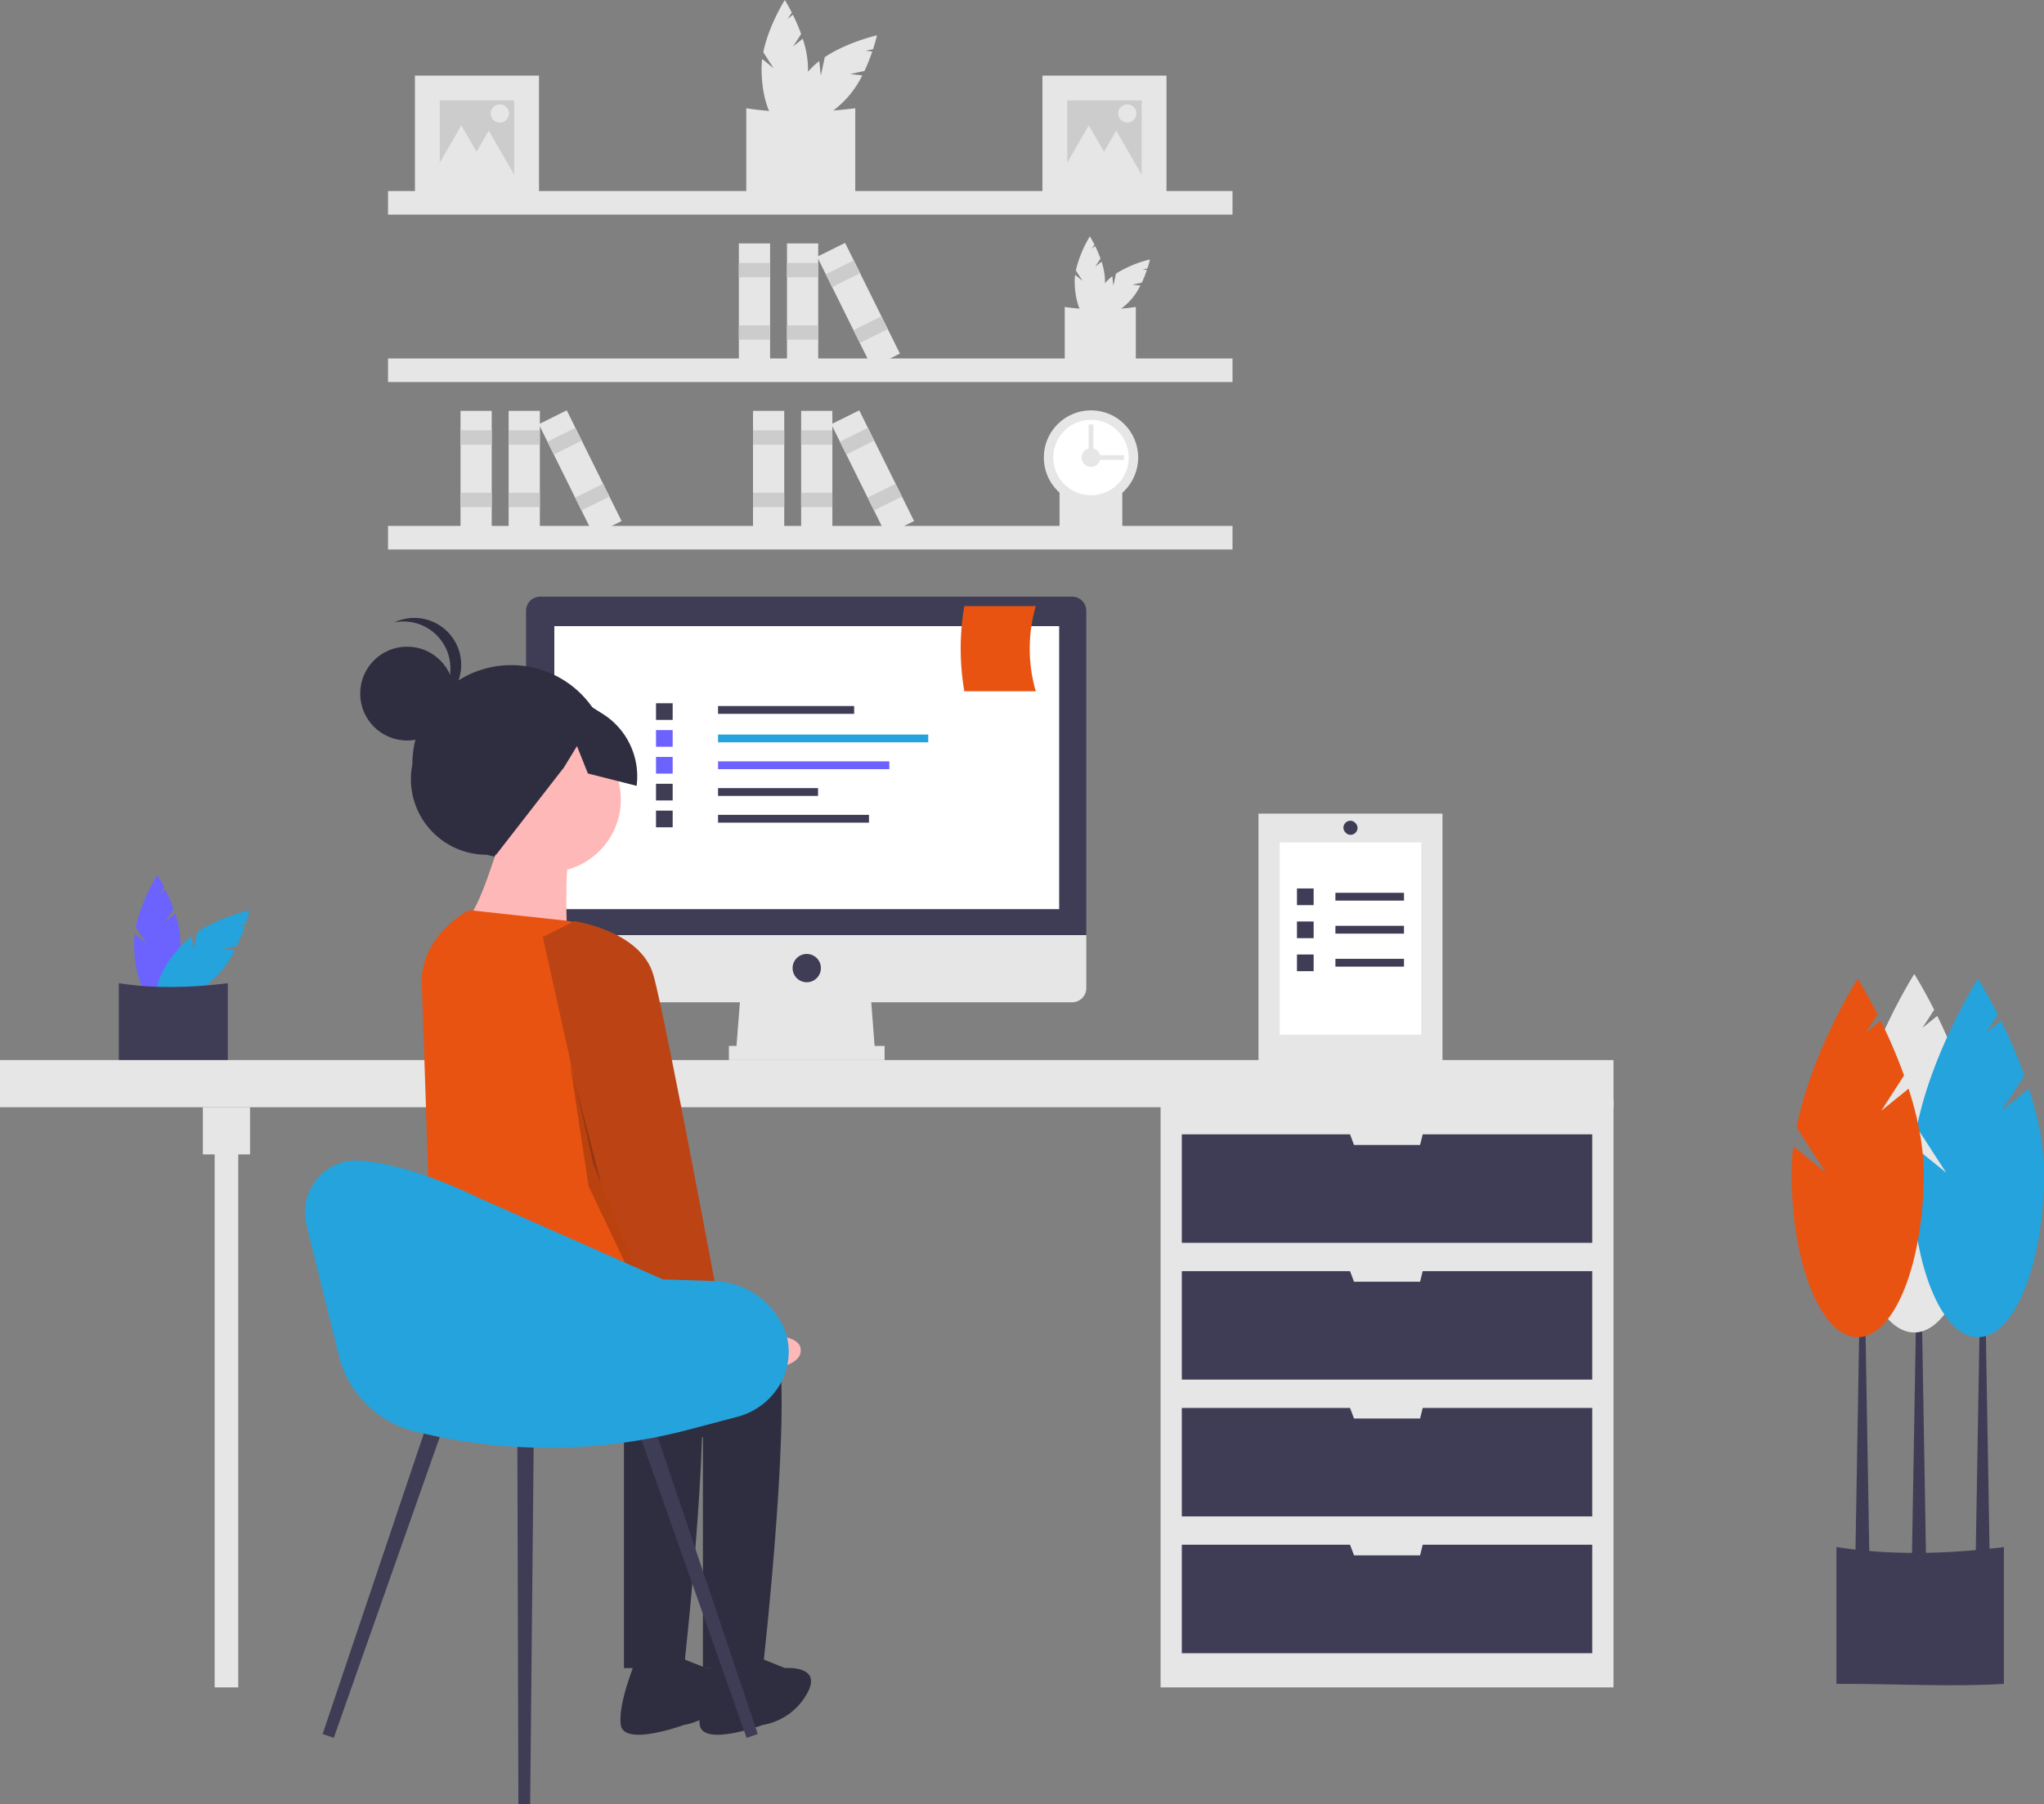 <svg xmlns="http://www.w3.org/2000/svg" data-name="Layer 1" width="882.346" height="778.999" style=""><rect width="100%" height="100%" fill="#808080" stroke="none"/><rect id="backgroundrect" width="100%" height="100%" x="0" y="0" fill="none" stroke="none"/><title>remotely</title><g class="currentLayer" style=""><title>Layer 1</title><path d="M342.362,20.06 l3.47,-5.362 a80.387,80.387 0 0 0 -3.56,-8.333 l-2.244,1.812 l1.776,-2.745 c-1.693,-3.333 -3.025,-5.432 -3.025,-5.432 s-6.958,10.965 -9.283,22.575 l4.452,6.881 l-4.929,-3.981 a32.522,32.522 0 0 0 -0.27,4.078 c0,13.75 4.491,24.896 10.03,24.896 s10.03,-11.146 10.03,-24.896 a42.818,42.818 0 0 0 -2.295,-12.847 z" fill="#e6e6e6" id="svg_1"/><path d="M366.92,31.98 l6.245,-1.338 a80.386,80.386 0 0 0 3.375,-8.409 l-2.868,-0.305 l3.197,-0.685 c1.159,-3.554 1.702,-5.98 1.702,-5.98 s-12.674,2.833 -22.527,9.399 l-1.717,8.014 l-0.67,-6.3 a32.524,32.524 0 0 0 -3.075,2.693 c-9.722,9.722 -14.429,20.779 -10.512,24.696 s14.974,-0.789 24.696,-10.512 a42.818,42.818 0 0 0 7.462,-10.707 z" fill="#e6e6e6" id="svg_2"/><path d="M369.201,85.184 c-14.481,0.926 -30.26,-0.054 -47.046,0 V46.752 c14.791,2.303 30.565,2.066 47.046,0 z" fill="#e6e6e6" id="svg_3"/><path d="M472.802,115.151 l2.263,-3.497 a52.424,52.424 0 0 0 -2.321,-5.434 l-1.463,1.182 l1.158,-1.79 c-1.104,-2.173 -1.973,-3.543 -1.973,-3.543 a50.241,50.241 0 0 0 -6.054,14.722 l2.903,4.487 l-3.214,-2.596 a21.21,21.21 0 0 0 -0.176,2.66 c0,8.967 2.928,16.236 6.541,16.236 s6.541,-7.269 6.541,-16.236 a27.923,27.923 0 0 0 -1.496,-8.378 z" fill="#e6e6e6" id="svg_4"/><path d="M488.817,122.925 l4.073,-0.873 a52.421,52.421 0 0 0 2.201,-5.484 l-1.87,-0.199 l2.085,-0.447 c0.756,-2.317 1.11,-3.9 1.11,-3.9 a50.241,50.241 0 0 0 -14.691,6.129 l-1.12,5.226 l-0.437,-4.109 a21.208,21.208 0 0 0 -2.005,1.756 c-6.34,6.34 -9.41,13.551 -6.855,16.105 s9.765,-0.515 16.105,-6.855 a27.923,27.923 0 0 0 4.866,-6.982 z" fill="#e6e6e6" id="svg_5"/><path d="M490.304,157.622 c-9.444,0.604 -19.734,-0.035 -30.681,0 v-25.063 a110.584,110.584 0 0 0 30.681,0 z" fill="#e6e6e6" id="svg_6"/><path d="M484.473,231.898 c-8.339,0.533 -17.425,-0.031 -27.091,0 V209.767 a97.647,97.647 0 0 0 27.091,0 z" fill="#e6e6e6" id="svg_7"/><rect x="167.508" y="82.481" width="364.547" height="10.183" fill="#e6e6e6" id="svg_8"/><rect x="167.508" y="154.78" width="364.547" height="10.183" fill="#e6e6e6" id="svg_9"/><rect x="167.508" y="227.078" width="364.547" height="10.183" fill="#e6e6e6" id="svg_10"/><circle cx="470.958" cy="197.548" r="20.366" fill="#e6e6e6" id="svg_11"/><circle cx="470.958" cy="197.548" r="16.293" fill="#fff" id="svg_12"/><circle cx="470.958" cy="197.548" r="4.073" fill="#e6e6e6" id="svg_13"/><rect x="1369.993" y="-188.445" width="2.037" height="16.293" transform="rotate(90 735.116,-438.347) " fill="#e6e6e6" id="svg_14"/><rect x="1729.51" y="687.169" width="2.037" height="16.293" transform="rotate(180 1100.743,443.377) " fill="#e6e6e6" id="svg_15"/><rect x="339.725" y="105.104" width="13.475" height="53.339" fill="#e6e6e6" id="svg_16"/><rect x="339.725" y="113.526" width="13.475" height="6.176" fill="#ccc" id="svg_17"/><rect x="339.725" y="140.476" width="13.475" height="6.176" fill="#ccc" id="svg_18"/><rect x="318.951" y="105.104" width="13.475" height="53.339" fill="#e6e6e6" id="svg_19"/><rect x="318.951" y="113.526" width="13.475" height="6.176" fill="#ccc" id="svg_20"/><rect x="318.951" y="140.476" width="13.475" height="6.176" fill="#ccc" id="svg_21"/><rect x="333.524" y="359.97" width="13.475" height="53.339" transform="rotate(-26.34 -189.171,194.366) " fill="#e6e6e6" id="svg_22"/><rect x="332.127" y="365.571" width="13.475" height="6.176" transform="rotate(-26.34 -183.842,189.971) " fill="#ccc" id="svg_23"/><rect x="334.61" y="397.537" width="13.475" height="6.176" transform="rotate(-26.34 -193.317,197.784) " fill="#ccc" id="svg_24"/><rect x="219.567" y="177.403" width="13.475" height="53.339" fill="#e6e6e6" id="svg_25"/><rect x="219.567" y="185.825" width="13.475" height="6.176" fill="#ccc" id="svg_26"/><rect x="219.567" y="212.775" width="13.475" height="6.176" fill="#ccc" id="svg_27"/><rect x="198.793" y="177.403" width="13.475" height="53.339" fill="#e6e6e6" id="svg_28"/><rect x="198.793" y="185.825" width="13.475" height="6.176" fill="#ccc" id="svg_29"/><rect x="198.793" y="212.775" width="13.475" height="6.176" fill="#ccc" id="svg_30"/><rect x="168.813" y="386.462" width="13.475" height="53.339" transform="rotate(-26.34 -233.724,148.559) " fill="#e6e6e6" id="svg_31"/><rect x="167.416" y="392.063" width="13.475" height="6.176" transform="rotate(-26.34 -228.395,144.164) " fill="#ccc" id="svg_32"/><rect x="169.899" y="424.028" width="13.475" height="6.176" transform="rotate(-26.34 -237.87,151.977) " fill="#ccc" id="svg_33"/><rect x="345.835" y="177.403" width="13.475" height="53.339" fill="#e6e6e6" id="svg_34"/><rect x="345.835" y="185.825" width="13.475" height="6.176" fill="#ccc" id="svg_35"/><rect x="345.835" y="212.775" width="13.475" height="6.176" fill="#ccc" id="svg_36"/><rect x="325.061" y="177.403" width="13.475" height="53.339" fill="#e6e6e6" id="svg_37"/><rect x="325.061" y="185.825" width="13.475" height="6.176" fill="#ccc" id="svg_38"/><rect x="325.061" y="212.775" width="13.475" height="6.176" fill="#ccc" id="svg_39"/><rect x="308.19" y="442.486" width="13.475" height="53.339" transform="rotate(-26.34 -220.615,204.582) " fill="#e6e6e6" id="svg_40"/><rect x="306.793" y="448.087" width="13.475" height="6.176" transform="rotate(-26.34 -215.286,200.188) " fill="#ccc" id="svg_41"/><rect x="309.276" y="480.052" width="13.475" height="6.176" transform="rotate(-26.34 -224.76,208.001) " fill="#ccc" id="svg_42"/><rect x="449.987" y="32.646" width="53.556" height="53.556" fill="#e6e6e6" id="svg_43"/><rect x="460.699" y="43.357" width="32.134" height="32.134" fill="#ccc" id="svg_44"/><polygon points="470 54.143 476.814 65.944 483.627 77.745 470 77.745 456.373 77.745 463.187 65.944 470 54.143" fill="#e6e6e6" id="svg_45"/><polygon points="481.839 56.398 488.653 68.199 495.466 80 481.839 80 468.212 80 475.026 68.199 481.839 56.398" fill="#e6e6e6" id="svg_46"/><circle cx="486.631" cy="48.994" r="3.946" fill="#e6e6e6" id="svg_47"/><rect x="179.123" y="32.646" width="53.556" height="53.556" fill="#e6e6e6" id="svg_48"/><rect x="189.834" y="43.357" width="32.134" height="32.134" fill="#ccc" id="svg_49"/><polygon points="199.136 54.143 205.949 65.944 212.763 77.745 199.136 77.745 185.509 77.745 192.322 65.944 199.136 54.143" fill="#e6e6e6" id="svg_50"/><polygon points="210.975 56.398 217.788 68.199 224.601 80 210.975 80 197.348 80 204.161 68.199 210.975 56.398" fill="#e6e6e6" id="svg_51"/><circle cx="215.766" cy="48.994" r="3.946" fill="#e6e6e6" id="svg_52"/><path d="M71.497,397.845 l3.47,-5.362 a80.387,80.387 0 0 0 -3.56,-8.333 l-2.244,1.812 l1.776,-2.745 c-1.693,-3.333 -3.025,-5.432 -3.025,-5.432 s-6.958,10.965 -9.283,22.575 l4.452,6.881 l-4.929,-3.981 a32.524,32.524 0 0 0 -0.27,4.078 c0,13.75 4.491,24.896 10.03,24.896 s10.03,-11.146 10.03,-24.896 a42.818,42.818 0 0 0 -2.295,-12.847 z" fill="#6c63ff" id="svg_53"/><path d="M96.055,409.765 l6.245,-1.338 a80.386,80.386 0 0 0 3.375,-8.409 l-2.868,-0.305 l3.197,-0.685 c1.159,-3.554 1.702,-5.98 1.702,-5.98 s-12.674,2.833 -22.527,9.399 l-1.717,8.014 l-0.67,-6.3 a32.524,32.524 0 0 0 -3.075,2.693 c-9.722,9.722 -14.429,20.779 -10.512,24.696 s14.974,-0.789 24.696,-10.512 a42.818,42.818 0 0 0 7.462,-10.707 z" fill="#24a3dd" id="svg_54" class="" fill-opacity="1"/><path d="M98.336,462.969 c-14.481,0.926 -30.26,-0.054 -47.046,0 V424.537 c14.791,2.303 30.565,2.066 47.046,0 z" fill="#3f3d56" id="svg_55"/><rect x="500.998" y="475.031" width="195.511" height="253.554" fill="#e6e6e6" id="svg_56"/><rect x="92.664" y="488.269" width="10.183" height="240.316" fill="#e6e6e6" id="svg_57"/><rect y="457.72" width="696.509" height="20.366" fill="#e6e6e6" id="svg_58"/><rect x="87.573" y="478.086" width="20.366" height="20.366" fill="#e6e6e6" id="svg_59"/><polygon points="614.155 489.796 613.009 494.379 584.497 494.379 582.779 489.796 510.162 489.796 510.162 536.638 687.344 536.638 687.344 489.796 614.155 489.796" fill="#3f3d56" id="svg_60" class=""/><polygon points="614.155 548.857 613.009 553.439 584.497 553.439 582.779 548.857 510.162 548.857 510.162 595.698 687.344 595.698 687.344 548.857 614.155 548.857" fill="#3f3d56" id="svg_61"/><polygon points="614.155 607.918 613.009 612.5 584.497 612.5 582.779 607.918 510.162 607.918 510.162 654.759 687.344 654.759 687.344 607.918 614.155 607.918" fill="#3f3d56" id="svg_62"/><polygon points="614.155 666.979 613.009 671.561 584.497 671.561 582.779 666.979 510.162 666.979 510.162 713.82 687.344 713.82 687.344 666.979 614.155 666.979" fill="#3f3d56" id="svg_63"/><polygon points="377.785 454.665 317.706 454.665 319.742 428.19 375.748 428.19 377.785 454.665" fill="#e6e6e6" id="svg_64"/><rect x="314.651" y="451.611" width="67.207" height="6.11" fill="#e6e6e6" id="svg_65"/><path d="M462.812,257.627 H233.188 a6.11,6.11 0 0 0 -6.11,6.11 V403.751 H468.922 V263.737 A6.11,6.11 0 0 0 462.812,257.627 z" fill="#3f3d56" id="svg_66"/><path d="M227.078,403.751 V426.663 a6.11,6.11 0 0 0 6.11,6.11 h229.624 a6.11,6.11 0 0 0 6.11,-6.11 V403.751 z" fill="#e6e6e6" id="svg_67"/><rect x="239.298" y="270.355" width="217.914" height="122.195" fill="#fff" id="svg_68"/><circle cx="348.254" cy="418.007" r="6.11" fill="#3f3d56" id="svg_69"/><path d="M865.035,727.057 c-22.254,1.424 -46.502,-0.083 -72.298,0 V667.997 c22.731,3.539 46.971,3.175 72.298,0 z" fill="#3f3d56" id="svg_70"/><polygon points="831.432 673.3 825.322 673.3 827.359 553.949 829.395 553.949 831.432 673.3" fill="#3f3d56" id="svg_71"/><polygon points="858.926 674.107 852.816 674.107 854.853 554.755 856.889 554.755 858.926 674.107" fill="#3f3d56" id="svg_72"/><polygon points="806.993 674.107 800.883 674.107 802.92 554.755 804.956 554.755 806.993 674.107" fill="#3f3d56" id="svg_73"/><path d="M836.523,477.577 l9.863,-15.242 a228.514,228.514 0 0 0 -10.119,-23.687 l-6.378,5.151 l5.05,-7.804 c-4.813,-9.473 -8.599,-15.442 -8.599,-15.442 s-19.78,31.17 -26.389,64.173 L812.608,504.285 l-14.011,-11.317 a92.452,92.452 0 0 0 -0.769,11.593 c0,39.086 12.765,70.771 28.512,70.771 s28.512,-31.685 28.512,-70.771 c0,-12.117 -2.741,-24.794 -6.523,-36.521 z" fill="#e6e6e6" id="svg_74"/><path d="M864.017,479.614 l9.863,-15.242 a228.515,228.515 0 0 0 -10.119,-23.687 l-6.378,5.151 l5.05,-7.804 c-4.813,-9.473 -8.599,-15.442 -8.599,-15.442 s-19.78,31.17 -26.389,64.173 l12.656,19.56 l-14.011,-11.317 a92.452,92.452 0 0 0 -0.769,11.593 c0,39.086 12.765,70.771 28.512,70.771 s28.512,-31.685 28.512,-70.771 c0,-12.117 -2.741,-24.794 -6.523,-36.521 z" fill="#24a3dd" id="svg_75" class="" fill-opacity="1"/><path d="M812.085,479.614 l9.863,-15.242 a228.517,228.517 0 0 0 -10.119,-23.687 l-6.378,5.151 l5.05,-7.804 c-4.812,-9.473 -8.599,-15.442 -8.599,-15.442 s-19.78,31.17 -26.389,64.173 l12.656,19.56 l-14.011,-11.317 a92.452,92.452 0 0 0 -0.769,11.593 c0,39.086 12.765,70.771 28.512,70.771 s28.512,-31.685 28.512,-70.771 c0,-12.117 -2.741,-24.794 -6.523,-36.521 z" fill="#e95312" id="svg_76" class="" fill-opacity="1"/><rect x="309.964" y="304.848" width="58.756" height="3.373" fill="#3f3d56" id="svg_77"/><rect x="309.964" y="317.151" width="90.732" height="3.373" fill="#24a3dd" id="svg_78" class="" fill-opacity="1"/><rect x="309.964" y="328.742" width="73.945" height="3.373" fill="#6c63ff" id="svg_79" class=""/><rect x="309.964" y="340.29" width="43.168" height="3.373" fill="#3f3d56" id="svg_80"/><rect x="309.964" y="351.837" width="65.151" height="3.373" fill="#3f3d56" id="svg_81"/><rect x="283.184" y="303.649" width="7.195" height="7.195" fill="#3f3d56" id="svg_82"/><rect x="283.184" y="315.24" width="7.195" height="7.195" fill="#6c63ff" id="svg_83"/><rect x="283.184" y="326.831" width="7.195" height="7.195" fill="#6c63ff" id="svg_84"/><rect x="283.184" y="338.423" width="7.195" height="7.195" fill="#3f3d56" id="svg_85"/><rect x="283.184" y="350.014" width="7.195" height="7.195" fill="#3f3d56" id="svg_86"/><path d="M447.115,298.463 H416.282 a107.84,107.84 0 0 1 0,-36.763 h30.833 A66.148,66.148 0 0 0 447.115,298.463 z" fill="#e95312" id="svg_87" class="" fill-opacity="1"/><path d="M222.764,372.144 l-12.685,-3.092 a32.657,32.657 0 0 1 -32.051,-39.124 v0 a42.685,42.685 0 0 1 42.631,-42.738 h0 a42.685,42.685 0 0 1 42.738,42.631 v0 C270.59,354.849 248.064,378.312 222.764,372.144 z" fill="#2f2e41" id="svg_88"/><circle cx="236.62" cy="345.243" r="31.364" fill="#ffb8b8" id="svg_89"/><path d="M216.165,361.607 s-9.545,32.727 -15,35.455 s43.636,6.818 43.636,6.818 s-1.364,-31.364 1.364,-34.091 S216.165,361.607 216.165,361.607 z" fill="#ffb8b8" id="svg_90"/><path d="M265.256,563.426 s61.364,-5.455 69.546,15 S329.347,720.244 329.347,720.244 H303.438 V620.698 s-110.472,-31.402 -110.472,-42.311 S265.256,563.426 265.256,563.426 z" fill="#2f2e41" id="svg_91"/><path d="M325.256,714.789 l13.636,5.455 s16.364,-1.364 9.545,10.909 A27.004,27.004 0 0 1 329.347,744.789 s-25.909,9.545 -27.273,0 s6.818,-28.636 6.818,-28.636 z" fill="#2f2e41" id="svg_92"/><path d="M231.165,563.426 s61.364,-5.455 69.546,15 S295.256,720.244 295.256,720.244 H269.347 V620.698 s-78.418,-18.164 -78.418,-29.073 c0,-5.125 -5.343,-31.171 4.073,-36.658 C205.63,548.774 231.165,563.426 231.165,563.426 z" fill="#2f2e41" id="svg_93"/><path d="M291.165,714.789 l13.636,5.455 s16.364,-1.364 9.545,10.909 A27.004,27.004 0 0 1 295.256,744.789 s-25.909,9.545 -27.273,0 s6.818,-28.636 6.818,-28.636 z" fill="#2f2e41" id="svg_94"/><path d="M202.529,392.971 l40.98,4.454 a30.182,30.182 0 0 1 26.269,23.767 L285.711,496.607 s5.455,75 -5.455,79.091 s-25.909,-16.364 -46.364,-13.636 s-47.046,8.864 -47.046,8.864 S182.624,436.678 182.074,425.698 C180.975,403.747 202.529,392.971 202.529,392.971 z" fill="#e95312" id="svg_95" class="" fill-opacity="1"/><path d="M299.601,567.322 l16.824,9.908 s30.183,-4.331 29.241,6.278 s-33.889,8.559 -33.889,8.559 l-20.275,-12.493 z" fill="#ffb8b8" id="svg_96"/><circle cx="175.743" cy="299.475" r="20.26" fill="#2f2e41" id="svg_97"/><path d="M194.436,288.584 a20.25,20.25 0 0 0 -24.247,-19.836 a20.25,20.25 0 1 1 12.63,38.165 A20.243,20.243 0 0 0 194.436,288.584 z" fill="#2f2e41" id="svg_98"/><path d="M211.817,300.074 l27.313,-5.029 l21.005,13.165 a31.863,31.863 0 0 1 14.678,31.095 l-21.037,-5.332 l-4.711,-11.812 l-5.61,9.196 l-29.334,37.75 l-16.47,-10.488 l-14.683,-23.009 z" fill="#2f2e41" id="svg_99"/><path d="M234.309,404.571 l13.636,-6.818 s28.636,4.091 34.091,23.182 s30,151.364 30,151.364 L288.854,583.207 l-32.727,-80.455 z" fill="#bc4414" id="svg_100" class="" fill-opacity="1"/><polygon points="245.917 458.23 259.565 511.205 283.767 570.701 282.928 572.761 254.063 512.199 245.917 458.23" opacity="0.2" id="svg_101"/><polygon points="144.084 750.379 139.271 748.721 185.896 610.231 192.636 612.553 144.084 750.379" fill="#3f3d56" id="svg_102"/><polygon points="322.291 750.379 327.105 748.721 280.479 610.231 273.74 612.553 322.291 750.379" fill="#3f3d56" id="svg_103"/><polygon points="223.77 778.981 228.861 778.999 230.443 617.107 223.315 617.082 223.77 778.981" fill="#3f3d56" id="svg_104"/><path d="M132.3,528.856 l13.966,56.445 a44.826,44.826 0 0 0 32.642,32.721 l0,0 a238.26,238.26 0 0 0 118.547,-0.764 l20.851,-5.499 c12.116,-3.195 21.227,-13.601 22.089,-26.101 a25.685,25.685 0 0 0 -2.323,-12.872 q-0.122,-0.26 -0.246,-0.515 a34.064,34.064 0 0 0 -29.598,-19.138 l-22.089,-0.713 L205.694,516.781 s-27.667,-14.053 -50.412,-15.626 C140.262,500.116 128.683,514.24 132.3,528.856 z" fill="#24a3dd" id="svg_105" class="selected" fill-opacity="1"/><rect x="543.257" y="351.309" width="79.426" height="107.939" fill="#e6e6e6" id="svg_106"/><rect x="552.421" y="363.764" width="61.097" height="83.03" fill="#fff" id="svg_107"/><rect x="576.467" y="385.492" width="29.602" height="3.373" fill="#3f3d56" id="svg_108"/><rect x="559.87" y="383.625" width="7.195" height="7.195" fill="#3f3d56" id="svg_109"/><rect x="576.467" y="399.748" width="29.602" height="3.373" fill="#3f3d56" id="svg_110"/><rect x="559.87" y="397.881" width="7.195" height="7.195" fill="#3f3d56" id="svg_111"/><rect x="576.467" y="414.004" width="29.602" height="3.373" fill="#3f3d56" id="svg_112"/><rect x="559.87" y="412.137" width="7.195" height="7.195" fill="#3f3d56" id="svg_113"/><rect x="579.915" y="354.364" width="6.11" height="6.11" rx="3.055" fill="#3f3d56" id="svg_114"/></g></svg>